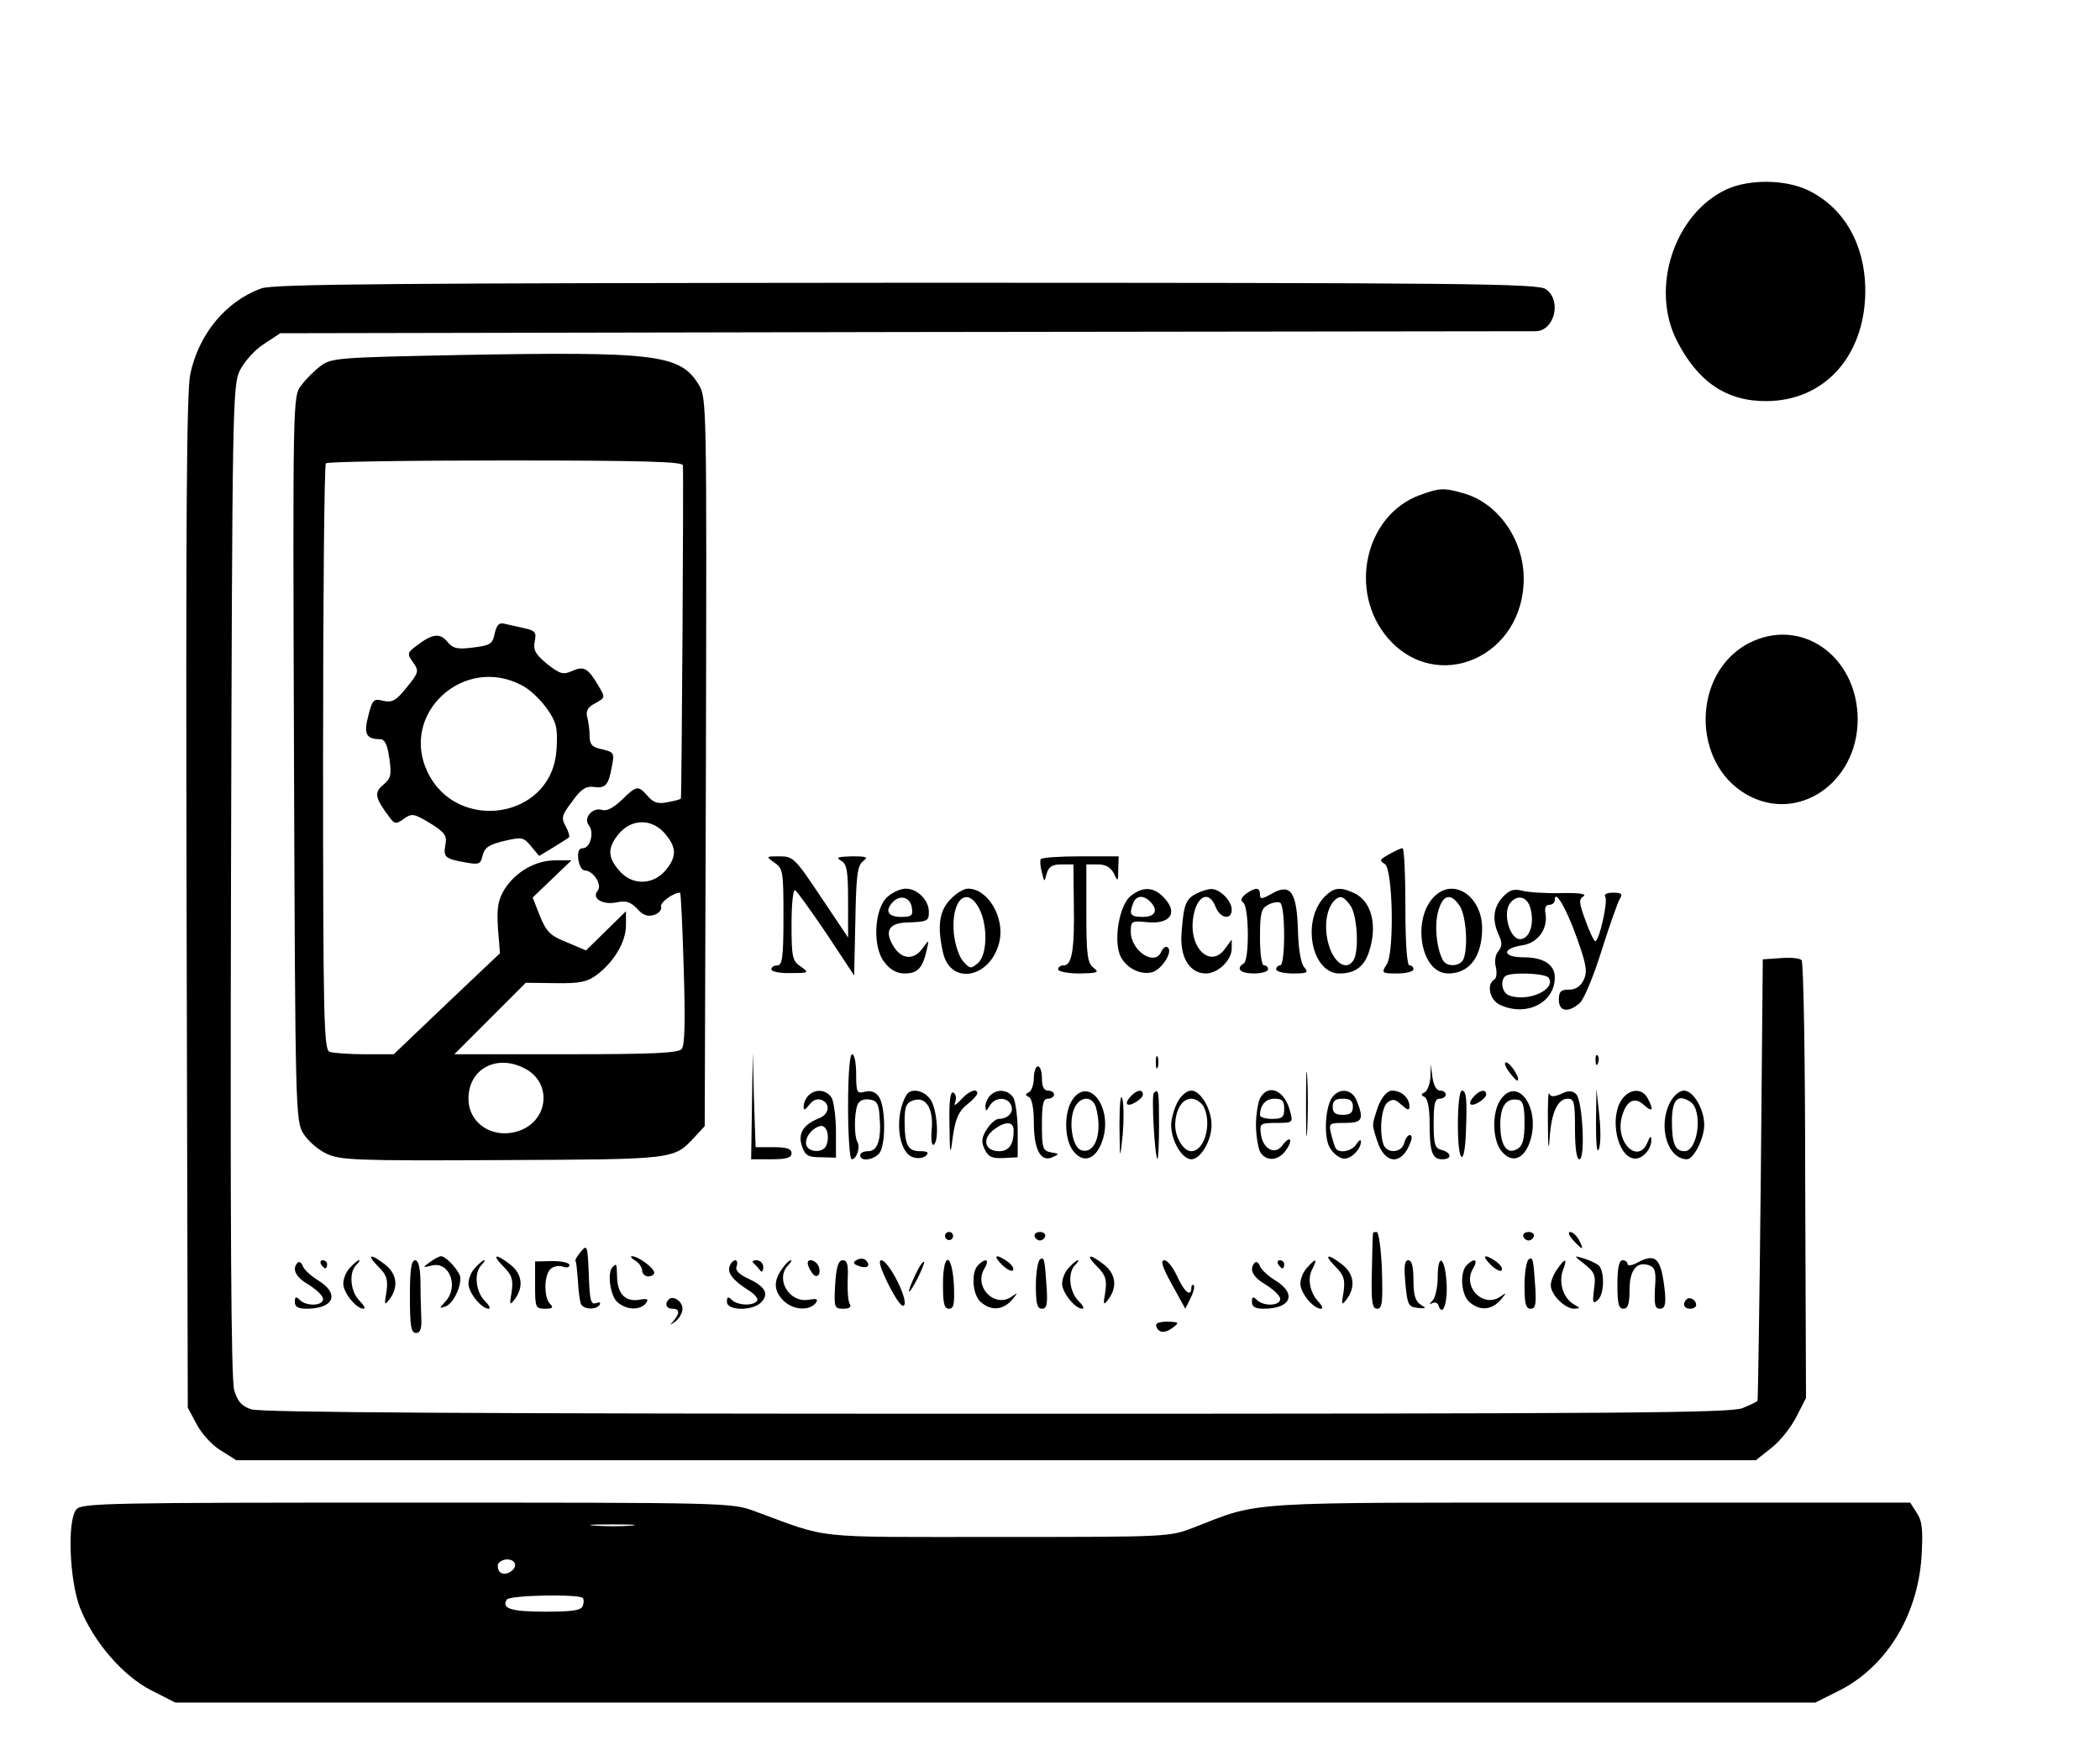 <?xml version="1.0" standalone="no"?>
<!DOCTYPE svg PUBLIC "-//W3C//DTD SVG 20010904//EN"
 "http://www.w3.org/TR/2001/REC-SVG-20010904/DTD/svg10.dtd">
<svg version="1.0" xmlns="http://www.w3.org/2000/svg"
 width="520pt" height="436pt" viewBox="0 0 520 436"
 preserveAspectRatio="xMidYMid meet">

<g transform="translate(0,436) scale(0.1,-0.1)"
fill="#000000" stroke="none">
<path d="M4275 3891 c-129 -60 -190 -245 -122 -376 52 -101 123 -149 222 -148
136 1 233 101 243 249 8 124 -45 227 -141 273 -56 27 -146 28 -202 2z"/>
<path d="M647 3646 c-88 -32 -155 -113 -176 -213 -9 -44 -11 -370 -9 -1308 l3
-1250 22 -41 c12 -23 39 -53 60 -65 l38 -24 1882 0 1881 0 39 31 c21 16 48 51
61 76 l24 47 -2 538 c0 296 -4 541 -9 546 -5 5 -28 7 -52 5 l-44 -3 -5 -545
c-3 -300 -7 -546 -8 -548 -1 -2 -18 -10 -37 -18 -30 -12 -287 -14 -1848 -14
-1287 0 -1823 3 -1845 11 -24 8 -34 20 -42 47 -8 26 -10 419 -8 1262 3 1182 4
1226 22 1263 11 22 37 51 59 65 l41 27 1545 3 c850 1 1554 2 1563 2 47 0 66
76 26 104 -20 14 -186 16 -1583 16 -1277 -1 -1567 -3 -1598 -14z"/>
<path d="M1133 3481 c-294 -6 -313 -7 -339 -27 -15 -11 -37 -33 -48 -48 -21
-27 -21 -32 -18 -924 3 -869 4 -898 23 -928 11 -18 36 -40 57 -50 34 -16 70
-18 435 -16 429 2 425 1 477 57 l25 27 3 901 c2 891 2 902 -18 935 -46 75
-106 82 -597 73z m558 -273 c2 -28 -3 -823 -5 -825 -1 -2 -16 -6 -33 -9 -24
-5 -35 -1 -49 15 -24 27 -27 27 -64 -9 -21 -20 -38 -29 -49 -25 -24 7 -47 -20
-33 -38 14 -17 4 -57 -15 -57 -10 0 -13 -9 -11 -27 2 -16 9 -28 16 -28 21 0
44 -36 32 -50 -16 -19 12 -36 47 -29 23 5 35 1 51 -16 14 -16 26 -20 42 -15
12 4 19 13 17 20 -4 10 30 35 47 35 2 0 6 -84 9 -187 4 -128 3 -191 -5 -200
-8 -10 -71 -13 -287 -13 l-276 0 89 89 88 88 73 -1 c60 -1 79 3 102 20 43 32
73 82 73 123 l0 35 -49 -48 -50 -49 -47 20 c-41 16 -51 26 -67 65 l-18 46 48
46 48 46 -40 0 c-49 0 -98 -28 -126 -72 -16 -27 -19 -45 -16 -96 l5 -62 -132
-125 -131 -125 -72 0 c-39 0 -78 3 -87 6 -14 6 -16 79 -16 728 0 398 3 726 7
729 3 4 204 7 445 7 343 0 438 -3 439 -12z m-41 -916 c26 -32 25 -55 -3 -88
-32 -36 -83 -36 -114 1 -28 32 -29 55 -3 88 33 42 87 42 120 -1z m-351 -577
c66 -33 61 -123 -7 -152 -65 -27 -132 12 -132 77 0 74 70 111 139 75z"/>
<path d="M1225 2792 c-5 -26 -11 -30 -53 -35 -39 -5 -50 -3 -64 14 -19 23 -38
20 -77 -10 -23 -17 -23 -20 -8 -41 15 -21 14 -25 -16 -62 -26 -32 -35 -38 -58
-33 -24 6 -27 3 -37 -37 -12 -45 -5 -58 29 -58 12 0 18 -13 23 -47 6 -42 4
-50 -15 -66 -23 -19 -21 -32 16 -81 12 -16 16 -17 35 -3 20 14 25 13 65 -11
37 -23 42 -31 38 -53 -6 -31 -1 -35 49 -44 34 -6 38 -5 43 17 5 20 16 27 53
36 44 10 48 10 67 -13 l20 -24 35 21 c19 12 37 23 39 25 2 2 -1 14 -8 27 -12
21 -10 28 16 62 21 30 34 38 52 36 30 -5 38 4 46 50 7 34 5 36 -24 43 -25 5
-31 12 -31 33 0 15 -3 36 -6 47 -4 15 2 25 20 34 25 14 25 14 8 43 -26 44 -36
50 -65 37 -22 -10 -30 -8 -62 17 -29 24 -35 34 -31 56 5 23 1 27 -27 33 -18 4
-39 9 -49 11 -12 3 -18 -3 -23 -24z m66 -128 c34 -17 77 -68 85 -100 4 -14 4
-45 1 -70 -18 -162 -246 -195 -318 -46 -70 144 88 291 232 216z"/>
<path d="M3515 3134 c-135 -50 -177 -238 -79 -353 122 -142 339 -47 337 149
-1 96 -65 186 -150 209 -48 14 -59 13 -108 -5z"/>
<path d="M4329 2767 c-139 -74 -141 -296 -4 -374 126 -72 274 28 275 185 0
158 -141 257 -271 189z"/>
<path d="M3445 2248 c-29 -16 -31 -18 -16 -27 20 -12 24 -218 5 -248 -14 -22
-13 -23 26 -23 22 0 40 5 40 10 0 6 -4 10 -10 10 -6 0 -10 55 -10 145 0 80 -3
145 -7 145 -5 0 -17 -6 -28 -12z"/>
<path d="M1918 2224 c21 -14 22 -22 22 -135 0 -99 -3 -119 -15 -119 -8 0 -15
-4 -15 -10 0 -5 21 -10 48 -9 46 0 46 1 25 16 -21 14 -23 23 -23 105 0 51 4
87 9 84 5 -3 40 -52 78 -108 l68 -103 3 135 c2 112 5 137 19 148 14 10 10 12
-28 12 -35 -1 -40 -3 -26 -11 14 -8 17 -25 17 -100 l0 -90 -67 100 c-64 96
-69 101 -102 101 -35 0 -35 0 -13 -16z"/>
<path d="M2577 2233 c-2 -5 -1 -19 3 -33 6 -25 6 -25 12 -2 5 16 13 22 36 22
l30 0 1 -100 c2 -112 -5 -150 -25 -150 -8 0 -14 -4 -14 -10 0 -5 24 -10 53
-10 45 1 50 2 35 14 -15 11 -18 31 -18 135 l0 121 28 0 c20 0 32 -7 40 -22 10
-22 11 -21 11 10 l1 32 -94 0 c-52 0 -97 -3 -99 -7z"/>
<path d="M2199 2141 c-34 -27 -40 -125 -9 -163 14 -19 31 -28 50 -28 32 0 44
13 54 55 7 30 7 30 -9 8 -21 -30 -51 -29 -71 2 -24 37 -15 58 26 61 58 2 60 3
60 27 0 29 -29 57 -57 57 -12 0 -31 -8 -44 -19z m59 -29 c3 -19 -1 -22 -27
-22 -33 0 -41 16 -19 38 18 18 43 10 46 -16z"/>
<path d="M2355 2135 c-29 -28 -35 -67 -20 -133 19 -84 120 -63 140 28 13 59
-29 130 -78 130 -10 0 -29 -11 -42 -25z m70 -25 c21 -41 20 -113 -3 -134 -18
-15 -20 -15 -37 4 -10 11 -20 41 -23 68 -8 83 32 122 63 62z"/>
<path d="M2800 2142 c-27 -21 -42 -102 -28 -143 11 -32 49 -54 81 -46 24 7 53
52 38 62 -5 3 -11 -2 -15 -10 -15 -39 -76 0 -76 49 0 25 2 27 40 23 59 -6 79
24 40 63 -25 25 -51 25 -80 2z m48 -14 c21 -21 13 -38 -18 -38 -31 0 -35 6
-24 34 7 19 25 21 42 4z"/>
<path d="M2963 2148 c-26 -13 -32 -26 -37 -95 -6 -61 19 -103 60 -103 30 0 64
33 64 62 l0 22 -16 -22 c-35 -50 -89 -2 -80 72 7 57 39 75 56 31 11 -29 40
-34 40 -7 0 22 -30 52 -51 51 -8 0 -24 -5 -36 -11z"/>
<path d="M3085 2147 c-12 -10 -14 -16 -7 -21 15 -9 16 -142 2 -151 -21 -13 -9
-25 25 -25 19 0 35 5 35 10 0 6 -4 10 -10 10 -6 0 -10 30 -10 70 0 59 3 71 20
80 11 6 25 8 30 5 13 -8 13 -155 0 -155 -5 0 -10 -4 -10 -10 0 -5 19 -10 41
-10 37 0 40 2 28 16 -8 10 -14 46 -15 91 -3 95 -18 117 -64 91 -25 -14 -30
-15 -30 -3 0 19 -11 19 -35 2z"/>
<path d="M3281 2141 c-59 -59 -34 -191 36 -191 37 0 60 16 72 51 23 66 8 128
-36 148 -34 16 -50 14 -72 -8z m63 -23 c17 -24 22 -114 7 -136 -16 -25 -45 -8
-59 33 -14 42 -10 88 9 112 16 18 25 16 43 -9z"/>
<path d="M3559 2147 c-65 -50 -45 -197 27 -197 53 0 84 42 84 112 0 74 -63
122 -111 85z m55 -29 c16 -22 22 -102 10 -132 -7 -18 -39 -21 -50 -5 -16 27
-23 86 -13 122 11 42 31 48 53 15z"/>
<path d="M3721 2139 c-23 -25 -27 -56 -10 -93 9 -20 9 -29 -1 -41 -7 -8 -10
-25 -6 -39 3 -14 2 -28 -4 -31 -20 -12 -11 -52 15 -63 65 -30 135 6 135 68 0
32 -28 50 -77 50 -53 0 -56 22 -2 30 37 6 62 40 56 78 -3 14 1 22 9 22 8 0 14
5 14 12 0 28 29 -21 55 -95 23 -64 26 -82 17 -102 -8 -17 -20 -25 -37 -25 -20
0 -25 -5 -25 -25 0 -30 24 -33 52 -8 10 9 34 66 53 127 19 61 40 119 45 129 9
14 6 17 -16 17 -15 0 -23 -4 -19 -10 7 -12 -15 -110 -25 -110 -3 0 -14 23 -24
51 -16 43 -17 53 -5 60 9 6 -11 9 -56 8 -38 -1 -82 2 -96 6 -21 5 -31 2 -48
-16z m69 -29 c10 -38 -3 -75 -26 -75 -26 0 -44 66 -24 90 18 22 43 15 50 -15z
m45 -171 c19 -29 -53 -61 -99 -43 -16 6 -22 35 -9 47 11 11 101 8 108 -4z"/>
<path d="M1862 1623 l-2 -133 50 0 c38 0 50 4 50 15 0 11 -12 15 -45 15 l-44
0 -4 118 -3 117 -2 -132z"/>
<path d="M2100 1620 c0 -71 4 -130 9 -130 12 0 22 30 14 43 -8 14 -8 69 0 91
4 11 15 16 29 14 19 -2 24 -10 26 -42 5 -57 -5 -86 -28 -86 -11 0 -20 -4 -20
-10 0 -18 39 -11 50 9 14 28 12 114 -4 136 -8 12 -20 16 -35 12 -19 -5 -21 -1
-21 44 0 27 -4 49 -10 49 -6 0 -10 -50 -10 -130z"/>
<path d="M2862 1730 c0 -14 2 -19 5 -12 2 6 2 18 0 25 -3 6 -5 1 -5 -13z"/>
<path d="M3234 1625 c0 -71 1 -99 3 -62 2 37 2 96 0 130 -2 34 -3 4 -3 -68z"/>
<path d="M3951 1734 c0 -11 3 -14 6 -6 3 7 2 16 -1 19 -3 4 -6 -2 -5 -13z"/>
<path d="M3737 1706 c10 -13 19 -23 21 -21 7 6 -19 45 -29 45 -5 0 -2 -11 8
-24z"/>
<path d="M2560 1691 c0 -16 -6 -32 -12 -35 -10 -5 -10 -7 0 -12 7 -4 12 -27
12 -63 0 -67 17 -99 46 -86 18 8 17 9 -3 12 -21 4 -23 10 -23 69 0 50 3 64 15
64 8 0 15 5 15 10 0 6 -7 10 -15 10 -10 0 -15 10 -15 30 0 17 -4 30 -10 30 -5
0 -10 -13 -10 -29z"/>
<path d="M3542 1693 c-1 -17 -8 -34 -14 -37 -10 -5 -10 -7 0 -12 7 -4 12 -27
12 -64 0 -71 6 -90 31 -90 25 0 24 16 -1 23 -17 4 -20 14 -20 66 0 48 3 61 15
61 8 0 15 5 15 10 0 6 -6 10 -14 10 -9 0 -16 13 -19 33 l-4 32 -1 -32z"/>
<path d="M2002 1648 c-7 -7 -12 -19 -12 -27 0 -11 3 -10 14 4 8 11 19 16 30
12 23 -9 20 -36 -7 -46 -38 -15 -52 -38 -41 -69 8 -23 15 -27 47 -27 l37 -1 0
64 c0 35 -5 72 -10 83 -12 21 -40 25 -58 7z m44 -124 c-7 -18 -42 -18 -49 0
-6 16 11 42 33 48 16 5 26 -23 16 -48z"/>
<path d="M2245 1650 c-31 -51 -22 -143 16 -155 12 -4 26 -2 32 4 8 8 4 11 -15
11 -30 0 -38 15 -38 75 0 36 4 45 22 51 31 10 50 -21 45 -73 -2 -23 0 -40 5
-37 14 9 9 88 -8 112 -16 23 -48 29 -59 12z"/>
<path d="M2351 1578 c1 -82 2 -82 9 -28 6 41 15 60 34 75 14 11 26 24 26 28 0
14 -20 7 -40 -15 -14 -15 -19 -17 -15 -7 4 10 2 20 -4 24 -8 4 -11 -20 -10
-77z"/>
<path d="M2452 1648 c-7 -7 -12 -19 -12 -27 1 -13 2 -13 11 2 13 22 45 22 53
0 7 -17 -9 -33 -31 -33 -7 0 -20 -11 -29 -25 -13 -20 -15 -31 -6 -50 9 -19 18
-23 46 -22 l36 2 0 63 c0 35 -5 72 -10 83 -12 21 -40 25 -58 7z m58 -87 c0
-35 -12 -51 -36 -51 -35 0 -43 29 -15 52 30 23 51 23 51 -1z"/>
<path d="M2656 1638 c-22 -31 -21 -100 2 -128 26 -33 58 -19 73 30 24 79 -35
156 -75 98z m58 -20 c17 -64 -3 -118 -38 -105 -20 8 -30 66 -17 100 13 34 46
36 55 5z"/>
<path d="M2772 1575 c1 -89 1 -90 8 -25 3 36 3 76 -1 90 -4 14 -7 -13 -7 -65z"/>
<path d="M2802 1648 c-19 -19 -14 -30 8 -18 11 6 20 15 20 20 0 14 -14 12 -28
-2z"/>
<path d="M2857 1654 c-6 -6 2 -156 9 -163 2 -2 4 35 4 82 0 86 -1 93 -13 81z"/>
<path d="M2915 1630 c-8 -16 -15 -41 -15 -55 0 -39 27 -85 50 -85 23 0 50 46
50 85 0 39 -27 85 -50 85 -11 0 -26 -12 -35 -30z m65 -9 c22 -41 3 -111 -30
-111 -19 0 -39 32 -40 63 0 39 17 67 40 67 11 0 24 -9 30 -19z"/>
<path d="M3120 1641 c-5 -11 -10 -41 -10 -66 0 -25 5 -55 10 -66 14 -25 45
-24 64 3 19 27 11 39 -9 12 -18 -25 -49 -8 -53 30 -3 24 -1 26 38 26 41 0 42
1 35 27 -13 54 -54 72 -75 34z m60 -26 c0 -21 -5 -25 -30 -25 -16 0 -30 4 -30
9 0 25 14 41 36 41 19 0 24 -5 24 -25z"/>
<path d="M3300 1645 c-18 -22 -23 -96 -8 -125 8 -14 22 -26 33 -28 18 -4 45
22 45 42 0 6 -5 3 -11 -6 -10 -18 -44 -25 -52 -10 -2 4 -7 19 -11 35 -6 26 -5
27 34 27 43 0 48 8 30 54 -11 29 -41 34 -60 11z m50 -25 c0 -15 -7 -20 -25
-20 -18 0 -25 5 -25 20 0 15 7 20 25 20 18 0 25 -5 25 -20z"/>
<path d="M3414 1625 c-7 -19 -14 -41 -14 -50 0 -9 7 -31 14 -50 21 -50 60 -46
79 8 4 9 3 17 -2 17 -5 0 -11 -9 -14 -20 -6 -24 -42 -27 -51 -4 -11 30 -6 91
9 104 13 10 19 10 35 -5 16 -14 20 -15 20 -4 0 21 -20 39 -43 39 -11 0 -23
-13 -33 -35z"/>
<path d="M3610 1573 c0 -95 17 -106 20 -13 3 79 1 100 -10 100 -6 0 -10 -36
-10 -87z"/>
<path d="M3652 1648 c-19 -19 -14 -30 8 -18 11 6 20 15 20 20 0 14 -14 12 -28
-2z"/>
<path d="M3716 1638 c-22 -31 -21 -100 2 -128 27 -33 59 -19 73 32 21 81 -35
153 -75 96z m59 -57 c0 -40 -4 -57 -17 -65 -26 -16 -43 7 -43 60 0 46 15 67
45 61 11 -2 15 -16 15 -56z"/>
<path d="M3833 1575 c0 -54 2 -68 4 -35 4 65 20 100 45 100 16 0 18 -9 18 -75
0 -48 4 -75 11 -75 15 0 8 145 -8 161 -9 9 -19 10 -37 1 -19 -8 -26 -8 -30 1
-2 7 -4 -28 -3 -78z"/>
<path d="M3952 1580 c0 -52 2 -77 7 -65 5 11 5 49 1 85 l-7 65 -1 -85z"/>
<path d="M4016 1638 c-31 -44 -12 -139 29 -146 20 -4 45 22 44 47 0 10 -4 7
-9 -6 -22 -56 -79 -5 -65 58 10 42 31 56 55 34 22 -20 26 -14 10 16 -14 26
-45 24 -64 -3z"/>
<path d="M4135 1630 c-30 -59 -6 -139 42 -140 17 0 43 52 43 85 0 39 -27 85
-50 85 -11 0 -26 -12 -35 -30z m51 2 c31 -21 19 -122 -15 -122 -23 0 -31 19
-31 74 0 54 15 69 46 48z"/>
<path d="M2340 1300 c0 -5 5 -10 10 -10 6 0 10 5 10 10 0 6 -4 10 -10 10 -5 0
-10 -4 -10 -10z"/>
<path d="M2562 1299 c2 -6 8 -10 13 -10 5 0 11 4 13 10 2 6 -4 11 -13 11 -9 0
-15 -5 -13 -11z"/>
<path d="M3400 1308 c-1 -2 -2 -45 -3 -96 -2 -76 1 -92 13 -92 13 0 14 16 12
95 -2 52 -8 95 -13 95 -5 0 -9 -1 -9 -2z"/>
<path d="M3772 1299 c2 -6 8 -10 13 -10 5 0 11 4 13 10 2 6 -4 11 -13 11 -9 0
-15 -5 -13 -11z"/>
<path d="M3895 1290 c10 -11 20 -20 22 -20 2 0 -1 9 -7 20 -6 11 -16 20 -22
20 -6 0 -3 -9 7 -20z"/>
<path d="M1438 1261 c-9 -11 -15 -21 -13 -23 2 -1 4 -23 6 -48 1 -25 5 -51 7
-57 5 -15 38 -17 47 -3 3 5 0 7 -9 4 -13 -5 -16 7 -18 70 -3 73 -4 76 -20 57z"/>
<path d="M937 1224 c21 -21 24 -32 20 -62 -6 -34 -5 -35 8 -18 22 30 18 62
-11 85 -37 29 -48 26 -17 -5z"/>
<path d="M1064 1235 c-18 -13 -18 -14 5 -8 44 11 68 -52 34 -89 -16 -18 -16
-18 1 -12 17 7 36 42 36 70 0 15 -35 54 -48 54 -5 0 -17 -7 -28 -15z"/>
<path d="M1247 1224 c21 -21 24 -32 20 -62 -6 -34 -5 -35 8 -18 22 30 18 62
-11 85 -37 29 -48 26 -17 -5z"/>
<path d="M1573 1239 c9 -5 17 -17 17 -24 0 -8 7 -15 15 -15 8 0 15 4 15 9 0
12 -40 41 -55 41 -5 0 -2 -5 8 -11z"/>
<path d="M2122 1241 c-11 -6 -10 -10 4 -15 20 -8 32 0 18 14 -5 5 -15 5 -22 1z"/>
<path d="M2481 1229 c11 -11 24 -18 27 -14 4 4 -2 13 -12 21 -30 21 -39 17
-15 -7z"/>
<path d="M2575 1242 c-5 -4 -10 -33 -10 -64 0 -45 3 -58 15 -58 12 0 14 11 12
48 -5 74 -6 82 -17 74z"/>
<path d="M2717 1224 c21 -21 24 -32 20 -62 -6 -34 -5 -35 8 -18 22 30 18 62
-11 85 -37 29 -48 26 -17 -5z"/>
<path d="M3307 1224 c21 -21 24 -32 20 -62 -6 -34 -5 -35 8 -18 22 30 18 62
-11 85 -37 29 -48 26 -17 -5z"/>
<path d="M3691 1229 c11 -11 24 -18 27 -14 4 4 -2 13 -12 21 -30 21 -39 17
-15 -7z"/>
<path d="M3785 1242 c-5 -4 -10 -33 -10 -64 0 -45 3 -58 15 -58 12 0 14 11 12
48 -5 74 -6 82 -17 74z"/>
<path d="M3924 1230 c25 -20 28 -28 23 -62 -4 -33 -3 -37 9 -27 17 14 18 73 2
87 -7 5 -24 13 -38 17 -24 7 -24 7 4 -15z"/>
<path d="M4056 1235 c-14 -8 -26 -10 -26 -4 0 5 -6 9 -12 9 -9 0 -13 -19 -13
-60 0 -47 3 -60 15 -60 11 0 15 12 15 46 0 50 18 73 50 61 14 -6 16 -17 13
-57 -2 -40 0 -50 12 -50 12 0 15 9 13 38 -9 86 -21 101 -67 77z"/>
<path d="M737 1234 c-15 -16 -5 -36 28 -55 19 -12 35 -27 35 -35 0 -17 -41
-19 -58 -2 -9 9 -12 8 -12 -5 0 -12 8 -17 29 -17 68 0 83 37 29 70 -18 11 -35
27 -38 35 -3 9 -9 13 -13 9z"/>
<path d="M795 1230 c3 -5 8 -10 11 -10 2 0 4 5 4 10 0 6 -5 10 -11 10 -5 0 -7
-4 -4 -10z"/>
<path d="M867 1222 c-10 -10 -17 -28 -17 -40 0 -22 32 -62 50 -62 6 0 1 9 -10
20 -22 22 -27 69 -8 88 7 7 10 12 7 12 -3 0 -13 -8 -22 -18z"/>
<path d="M1015 1150 c0 -73 3 -90 15 -90 11 0 15 11 13 42 -1 24 -2 64 -2 91
-1 30 -5 47 -13 47 -10 0 -13 -25 -13 -90z"/>
<path d="M1177 1222 c-10 -10 -17 -28 -17 -40 0 -22 32 -62 50 -62 6 0 1 9
-10 20 -22 22 -27 69 -8 88 7 7 10 12 7 12 -3 0 -13 -8 -22 -18z"/>
<path d="M1325 1178 c0 -55 1 -58 25 -58 19 0 21 3 12 12 -16 16 -15 73 2 87
7 6 21 9 30 5 9 -3 16 -2 16 4 0 6 -19 10 -42 10 l-43 -1 0 -59z"/>
<path d="M1807 1226 c-7 -17 8 -36 46 -60 15 -9 25 -21 22 -26 -9 -14 -49 -12
-63 2 -9 9 -12 8 -12 -5 0 -22 62 -23 84 -2 21 21 12 39 -30 59 -24 11 -34 21
-30 31 3 8 1 15 -3 15 -5 0 -11 -6 -14 -14z"/>
<path d="M1866 1233 c5 -5 12 -12 16 -18 4 -6 8 -2 8 8 0 9 -7 17 -17 17 -9 0
-12 -3 -7 -7z"/>
<path d="M1936 1218 c-21 -30 -20 -54 4 -78 23 -23 62 -26 79 -7 8 11 5 13
-18 9 -48 -7 -82 53 -49 86 7 7 9 12 6 12 -4 0 -14 -10 -22 -22z"/>
<path d="M2000 1233 c0 -5 4 -15 10 -23 11 -18 25 -7 17 15 -6 15 -27 21 -27
8z"/>
<path d="M2068 1180 c-3 -57 -2 -60 20 -60 15 0 21 4 16 12 -4 7 -6 34 -5 60
2 37 -1 48 -12 48 -11 0 -16 -15 -19 -60z"/>
<path d="M2201 1178 c20 -39 34 -57 38 -49 10 15 -39 111 -57 111 -8 0 -1 -22
19 -62z"/>
<path d="M2267 1205 c-24 -50 -20 -58 4 -12 11 22 19 41 17 43 -3 2 -12 -12
-21 -31z"/>
<path d="M2335 1180 c0 -47 3 -60 15 -60 12 0 14 12 12 60 -5 81 -27 81 -27 0z"/>
<path d="M2422 1228 c-18 -18 -14 -73 6 -91 26 -23 55 -21 78 5 14 17 15 19 2
10 -43 -34 -99 22 -70 68 13 22 3 27 -16 8z"/>
<path d="M2647 1222 c-10 -10 -17 -28 -17 -40 0 -22 32 -62 50 -62 6 0 1 9
-10 20 -22 22 -27 69 -8 88 7 7 10 12 7 12 -3 0 -13 -8 -22 -18z"/>
<path d="M2902 1180 l33 -60 13 26 c7 14 11 28 8 32 -3 3 -6 0 -6 -6 0 -25
-18 -10 -35 28 -10 22 -24 40 -32 40 -10 0 -5 -17 19 -60z"/>
<path d="M3107 1234 c-15 -16 -5 -36 28 -55 19 -12 35 -27 35 -35 0 -17 -41
-19 -58 -2 -9 9 -12 8 -12 -5 0 -12 8 -17 29 -17 68 0 83 37 29 70 -18 11 -35
27 -38 35 -3 9 -9 13 -13 9z"/>
<path d="M3165 1230 c3 -5 8 -10 11 -10 2 0 4 5 4 10 0 6 -5 10 -11 10 -5 0
-7 -4 -4 -10z"/>
<path d="M3237 1222 c-10 -10 -17 -28 -17 -40 0 -23 32 -62 51 -62 6 0 3 7 -5
16 -22 22 -30 59 -16 83 13 26 8 27 -13 3z"/>
<path d="M3480 1183 c5 -53 7 -58 30 -61 22 -2 23 -1 8 8 -13 8 -18 24 -18 60
0 34 -4 50 -13 50 -9 0 -11 -15 -7 -57z"/>
<path d="M3560 1197 c0 -24 -6 -49 -12 -56 -9 -9 -9 -12 -1 -7 6 3 13 1 15 -6
10 -30 23 6 20 56 -4 65 -22 76 -22 13z"/>
<path d="M3632 1228 c-18 -18 -14 -73 6 -91 26 -23 55 -21 78 5 14 17 15 19 2
10 -43 -34 -99 22 -70 68 13 22 3 27 -16 8z"/>
<path d="M3856 1218 c-9 -12 -16 -30 -16 -40 0 -23 35 -58 58 -58 16 1 16 1
-1 11 -26 15 -38 54 -27 84 12 31 6 32 -14 3z"/>
<path d="M1517 1223 c-14 -13 -6 -70 11 -86 22 -20 55 -22 71 -4 8 11 5 13
-17 9 -34 -5 -53 15 -54 57 -1 34 -1 34 -11 24z"/>
<path d="M1656 1143 c-11 -11 -6 -23 9 -23 18 0 19 -11 3 -30 -11 -12 -10 -12
5 -1 9 7 17 21 17 31 0 18 -23 34 -34 23z"/>
<path d="M4176 1143 c-11 -11 -6 -23 9 -23 8 0 15 4 15 9 0 13 -16 22 -24 14z"/>
<path d="M2863 1077 c5 -17 21 -19 41 -4 17 13 16 14 -13 15 -20 0 -31 -4 -28
-11z"/>
<path d="M189 623 c-23 -27 -17 -176 9 -243 33 -84 106 -169 177 -205 l59 -30
2030 0 2031 0 56 28 c118 58 197 185 207 332 4 68 2 89 -12 110 l-16 25 -793
0 c-872 0 -812 4 -982 -62 -59 -23 -64 -23 -485 -23 -469 0 -411 -6 -602 64
-57 21 -70 21 -862 21 -736 0 -805 -1 -817 -17z m1374 -40 c-23 -2 -64 -2 -90
0 -26 2 -7 3 42 3 50 0 71 -1 48 -3z m-289 -92 c9 -15 -23 -36 -36 -23 -5 5
-7 15 -4 21 9 13 33 14 40 2z m169 -87 c3 -3 3 -12 0 -20 -4 -11 -27 -14 -93
-14 -85 0 -109 8 -95 30 7 11 177 14 188 4z"/>
</g>
</svg>
